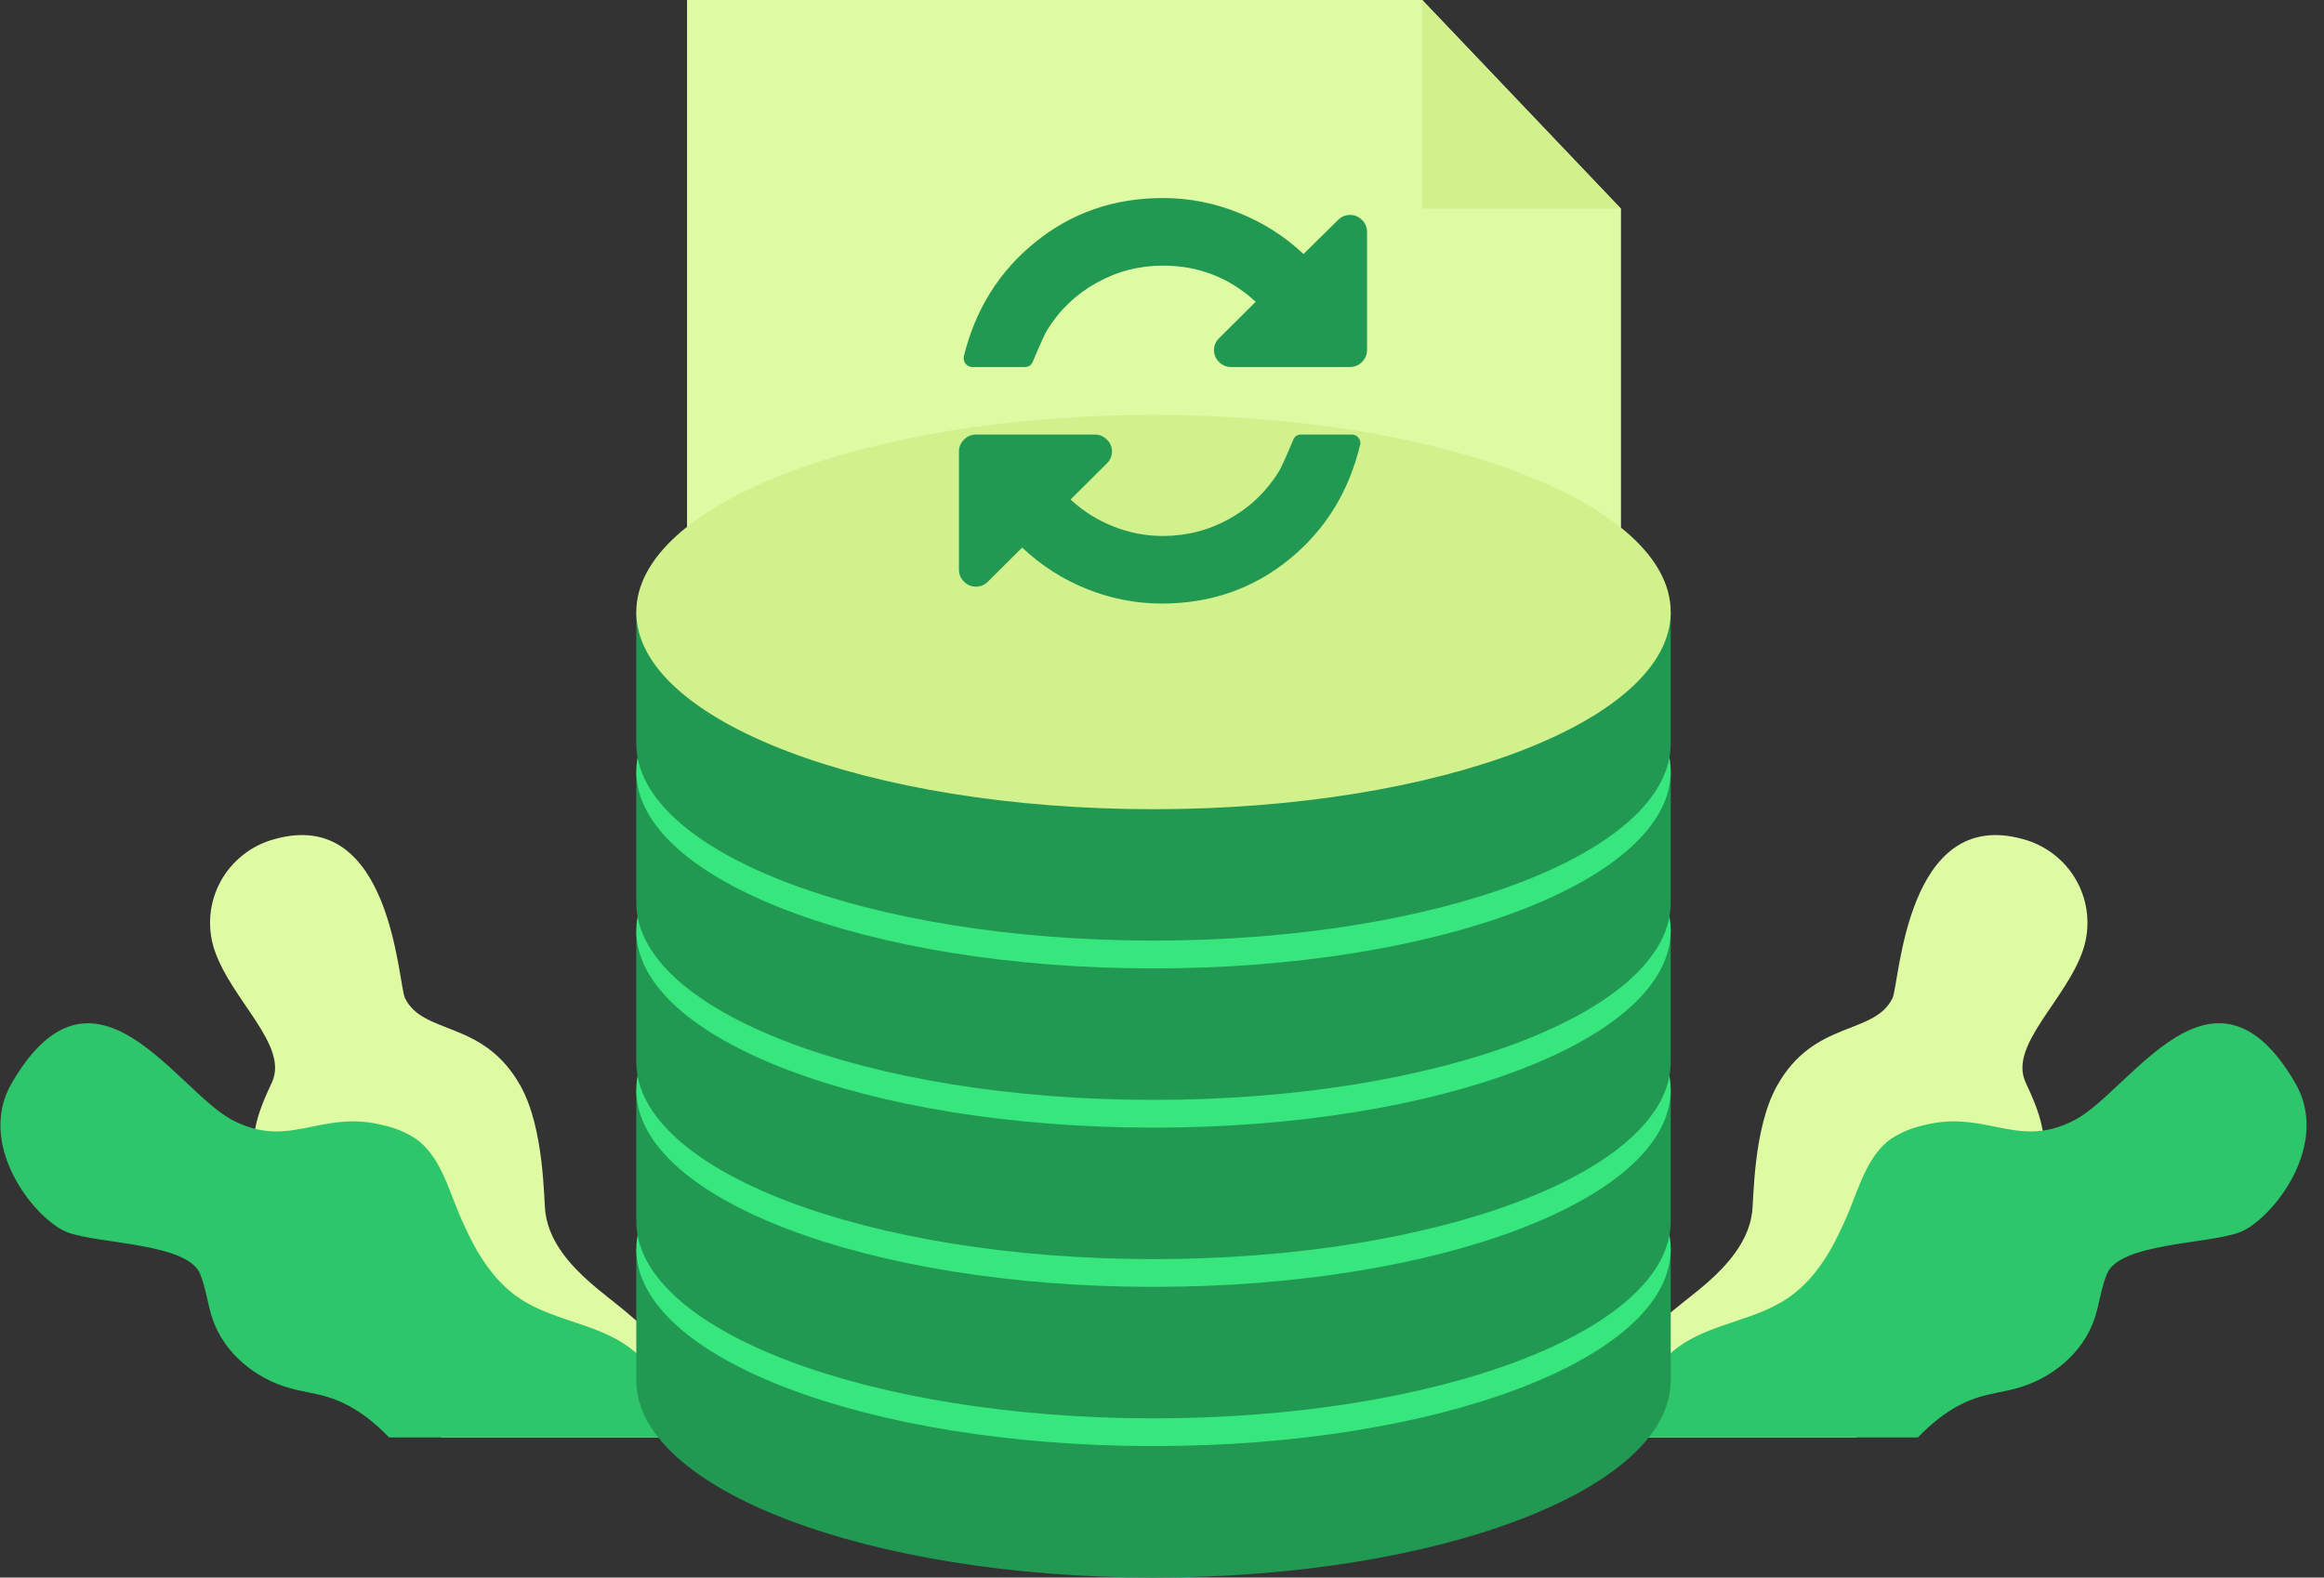 <svg width="81" height="55" viewBox="0 0 81 55" fill="none" xmlns="http://www.w3.org/2000/svg">
<rect x="0" y="0" width="81" height="55" fill="#333333" stroke="none"/>
<path d="M72.608 33.102C72.021 34.869 69.996 36.44 70.601 37.739C70.831 38.233 71.062 38.75 71.168 39.277C71.237 39.592 71.249 39.916 71.202 40.235C70.984 41.611 69.689 42.525 68.484 43.237C68.409 43.281 68.334 43.325 68.259 43.37C67.118 44.05 65.922 44.832 65.555 46.087C65.352 46.784 65.442 47.53 65.358 48.251C65.278 48.913 65.051 49.55 64.695 50.115H57.001C56.318 49.367 56.375 48.109 56.895 47.227C57.452 46.283 58.391 45.642 59.24 44.944C59.972 44.34 60.687 43.614 60.966 42.728C61.011 42.588 61.043 42.444 61.064 42.299C61.132 41.82 61.095 39.371 61.931 37.864C63.224 35.536 65.321 36.11 65.962 34.797C66.207 34.293 66.419 28.112 70.504 29.254C70.902 29.36 71.274 29.545 71.598 29.799C71.922 30.052 72.191 30.369 72.387 30.729C72.584 31.089 72.705 31.485 72.743 31.893C72.781 32.301 72.735 32.713 72.608 33.102V33.102Z" fill="#DEFAA3"/>
<path d="M78.425 42.767C78.308 42.848 78.181 42.914 78.049 42.966C76.947 43.377 73.882 43.331 73.434 44.413C73.223 44.922 73.173 45.483 72.992 46.003C72.583 47.184 71.501 48.069 70.29 48.401C69.855 48.52 69.404 48.576 68.973 48.709C68.14 48.967 67.451 49.486 66.845 50.115H56.909C56.905 49.46 57.067 48.815 57.38 48.238C57.694 47.662 58.149 47.174 58.702 46.82C59.807 46.127 61.203 45.998 62.287 45.274C63.002 44.797 63.517 44.107 63.925 43.344C64.184 42.845 64.414 42.331 64.612 41.805C64.915 41.022 65.232 40.182 65.921 39.697C66.26 39.479 66.635 39.322 67.028 39.236C68.024 38.977 68.789 39.129 69.515 39.277C70.395 39.456 71.216 39.626 72.319 39.044C74.276 38.01 77.136 32.856 79.995 37.753C81.14 39.717 79.559 42.013 78.425 42.767Z" fill="#2DC66B"/>
<path d="M7.469 33.102C8.056 34.869 10.081 36.44 9.476 37.739C9.246 38.233 9.015 38.75 8.909 39.277C8.84 39.592 8.828 39.916 8.875 40.235C9.093 41.611 10.388 42.525 11.593 43.237C11.667 43.281 11.742 43.325 11.818 43.37C12.959 44.05 14.155 44.832 14.521 46.087C14.725 46.784 14.635 47.53 14.719 48.251C14.799 48.913 15.026 49.55 15.382 50.115H23.075C23.758 49.367 23.701 48.109 23.181 47.227C22.625 46.283 21.685 45.642 20.837 44.944C20.104 44.34 19.39 43.614 19.11 42.728C19.066 42.588 19.033 42.444 19.012 42.299C18.945 41.82 18.981 39.371 18.145 37.864C16.852 35.536 14.756 36.11 14.115 34.797C13.869 34.293 13.657 28.112 9.573 29.254C9.175 29.36 8.802 29.545 8.479 29.799C8.155 30.053 7.886 30.369 7.689 30.729C7.493 31.089 7.372 31.485 7.334 31.893C7.296 32.301 7.342 32.713 7.469 33.102V33.102Z" fill="#DEFAA3"/>
<path d="M1.983 42.767C2.1 42.848 2.226 42.914 2.359 42.966C3.461 43.377 6.526 43.331 6.974 44.413C7.184 44.922 7.235 45.483 7.415 46.003C7.825 47.184 8.907 48.069 10.117 48.401C10.553 48.52 11.004 48.576 11.435 48.709C12.267 48.967 12.957 49.486 13.563 50.115H23.498C23.503 49.46 23.341 48.815 23.027 48.238C22.714 47.662 22.259 47.174 21.705 46.82C20.601 46.127 19.205 45.998 18.12 45.274C17.405 44.797 16.891 44.107 16.483 43.344C16.223 42.845 15.994 42.331 15.796 41.805C15.493 41.022 15.175 40.182 14.486 39.697C14.148 39.479 13.773 39.322 13.379 39.236C12.384 38.977 11.618 39.129 10.893 39.277C10.013 39.456 9.191 39.626 8.089 39.044C6.132 38.01 3.272 32.857 0.413 37.754C-0.733 39.717 0.849 42.013 1.983 42.767Z" fill="#2DC66B"/>
<path d="M56.497 41.77H23.946V0H49.57L56.497 7.277V41.77Z" fill="#DEFAA3"/>
<path d="M49.57 0V7.277H56.497L49.57 0Z" fill="#D1F18C"/>
<path d="M40.729 17.945H39.674V16.703H40.729V17.945Z" fill="white"/>
<path d="M22.177 43.546V48.127C22.177 51.922 30.247 55 40.206 55C50.16 55 58.231 51.922 58.231 48.127V43.546H22.177Z" fill="#229952"/>
<path d="M58.231 43.546C58.231 47.341 50.16 50.416 40.206 50.416C30.247 50.416 22.177 47.341 22.177 43.546C22.177 39.751 30.247 36.67 40.206 36.67C50.16 36.67 58.231 39.751 58.231 43.546Z" fill="#37E77D"/>
<path d="M22.177 37.992V42.576C22.177 46.371 30.247 49.449 40.206 49.449C50.16 49.449 58.231 46.371 58.231 42.576V37.992H22.177Z" fill="#229952"/>
<path d="M58.231 37.992C58.231 41.79 50.16 44.865 40.206 44.865C30.247 44.865 22.177 41.79 22.177 37.992C22.177 34.2 30.247 31.119 40.206 31.119C50.16 31.119 58.231 34.2 58.231 37.992Z" fill="#37E77D"/>
<path d="M22.177 32.441V37.025C22.177 40.817 30.247 43.898 40.206 43.898C50.16 43.898 58.231 40.817 58.231 37.025V32.441H22.177Z" fill="#229952"/>
<path d="M58.231 32.441C58.231 36.24 50.16 39.314 40.206 39.314C30.247 39.314 22.177 36.24 22.177 32.441C22.177 28.646 30.247 25.568 40.206 25.568C50.16 25.568 58.231 28.646 58.231 32.441Z" fill="#37E77D"/>
<path d="M22.177 26.89V31.474C22.177 35.267 30.247 38.347 40.206 38.347C50.16 38.347 58.231 35.267 58.231 31.474V26.89H22.177Z" fill="#229952"/>
<path d="M58.231 26.89C58.231 30.686 50.16 33.763 40.206 33.763C30.247 33.763 22.177 30.686 22.177 26.89C22.177 23.095 30.247 20.017 40.206 20.017C50.16 20.017 58.231 23.095 58.231 26.89Z" fill="#37E77D"/>
<path d="M22.177 21.339V25.924C22.177 29.716 30.247 32.793 40.206 32.793C50.16 32.793 58.231 29.716 58.231 25.924V21.339H22.177Z" fill="#229952"/>
<path d="M58.231 21.339C58.231 25.135 50.16 28.212 40.206 28.212C30.247 28.212 22.177 25.135 22.177 21.339C22.177 17.544 30.247 14.466 40.206 14.466C50.16 14.466 58.231 17.544 58.231 21.339Z" fill="#D1F18C"/>
<g clip-path="url(#clip0_10_1867)">
<path d="M47.415 15.446C47.415 15.476 47.412 15.498 47.405 15.51C47.01 17.154 46.183 18.488 44.924 19.509C43.664 20.531 42.189 21.042 40.498 21.042C39.596 21.042 38.724 20.873 37.882 20.535C37.039 20.198 36.288 19.716 35.627 19.09L34.432 20.278C34.315 20.394 34.176 20.453 34.016 20.453C33.855 20.453 33.716 20.394 33.599 20.278C33.482 20.161 33.423 20.023 33.423 19.864V15.74C33.423 15.581 33.482 15.443 33.599 15.326C33.716 15.209 33.855 15.151 34.016 15.151H38.164C38.325 15.151 38.464 15.209 38.581 15.326C38.698 15.443 38.757 15.581 38.757 15.74C38.757 15.9 38.698 16.038 38.581 16.154L37.312 17.415C37.751 17.82 38.247 18.133 38.803 18.354C39.359 18.575 39.936 18.686 40.535 18.686C41.362 18.686 42.133 18.486 42.85 18.087C43.566 17.688 44.14 17.139 44.572 16.44C44.64 16.335 44.803 15.976 45.063 15.363C45.112 15.222 45.205 15.151 45.34 15.151H47.118C47.199 15.151 47.268 15.18 47.327 15.239C47.385 15.297 47.415 15.366 47.415 15.446ZM47.646 8.082V12.206C47.646 12.365 47.587 12.503 47.47 12.62C47.353 12.737 47.214 12.795 47.053 12.795H42.905C42.745 12.795 42.606 12.737 42.488 12.62C42.371 12.503 42.312 12.365 42.312 12.206C42.312 12.046 42.371 11.908 42.488 11.792L43.766 10.521C42.853 9.681 41.775 9.261 40.535 9.261C39.707 9.261 38.936 9.46 38.22 9.859C37.504 10.258 36.929 10.807 36.497 11.506C36.429 11.611 36.266 11.97 36.007 12.583C35.957 12.724 35.865 12.795 35.729 12.795H33.886C33.806 12.795 33.736 12.766 33.678 12.707C33.619 12.649 33.59 12.58 33.59 12.5V12.436C33.991 10.791 34.824 9.458 36.09 8.437C37.355 7.415 38.837 6.904 40.535 6.904C41.436 6.904 42.312 7.075 43.164 7.415C44.016 7.756 44.773 8.236 45.433 8.856L46.637 7.668C46.754 7.552 46.893 7.493 47.053 7.493C47.214 7.493 47.353 7.552 47.47 7.668C47.587 7.785 47.646 7.923 47.646 8.082Z" fill="#229952"/>
</g>
<defs>
<clipPath id="clip0_10_1867">
<rect width="14.223" height="14.137" fill="white" transform="translate(33.423 6.904)"/>
</clipPath>
</defs>
</svg>

